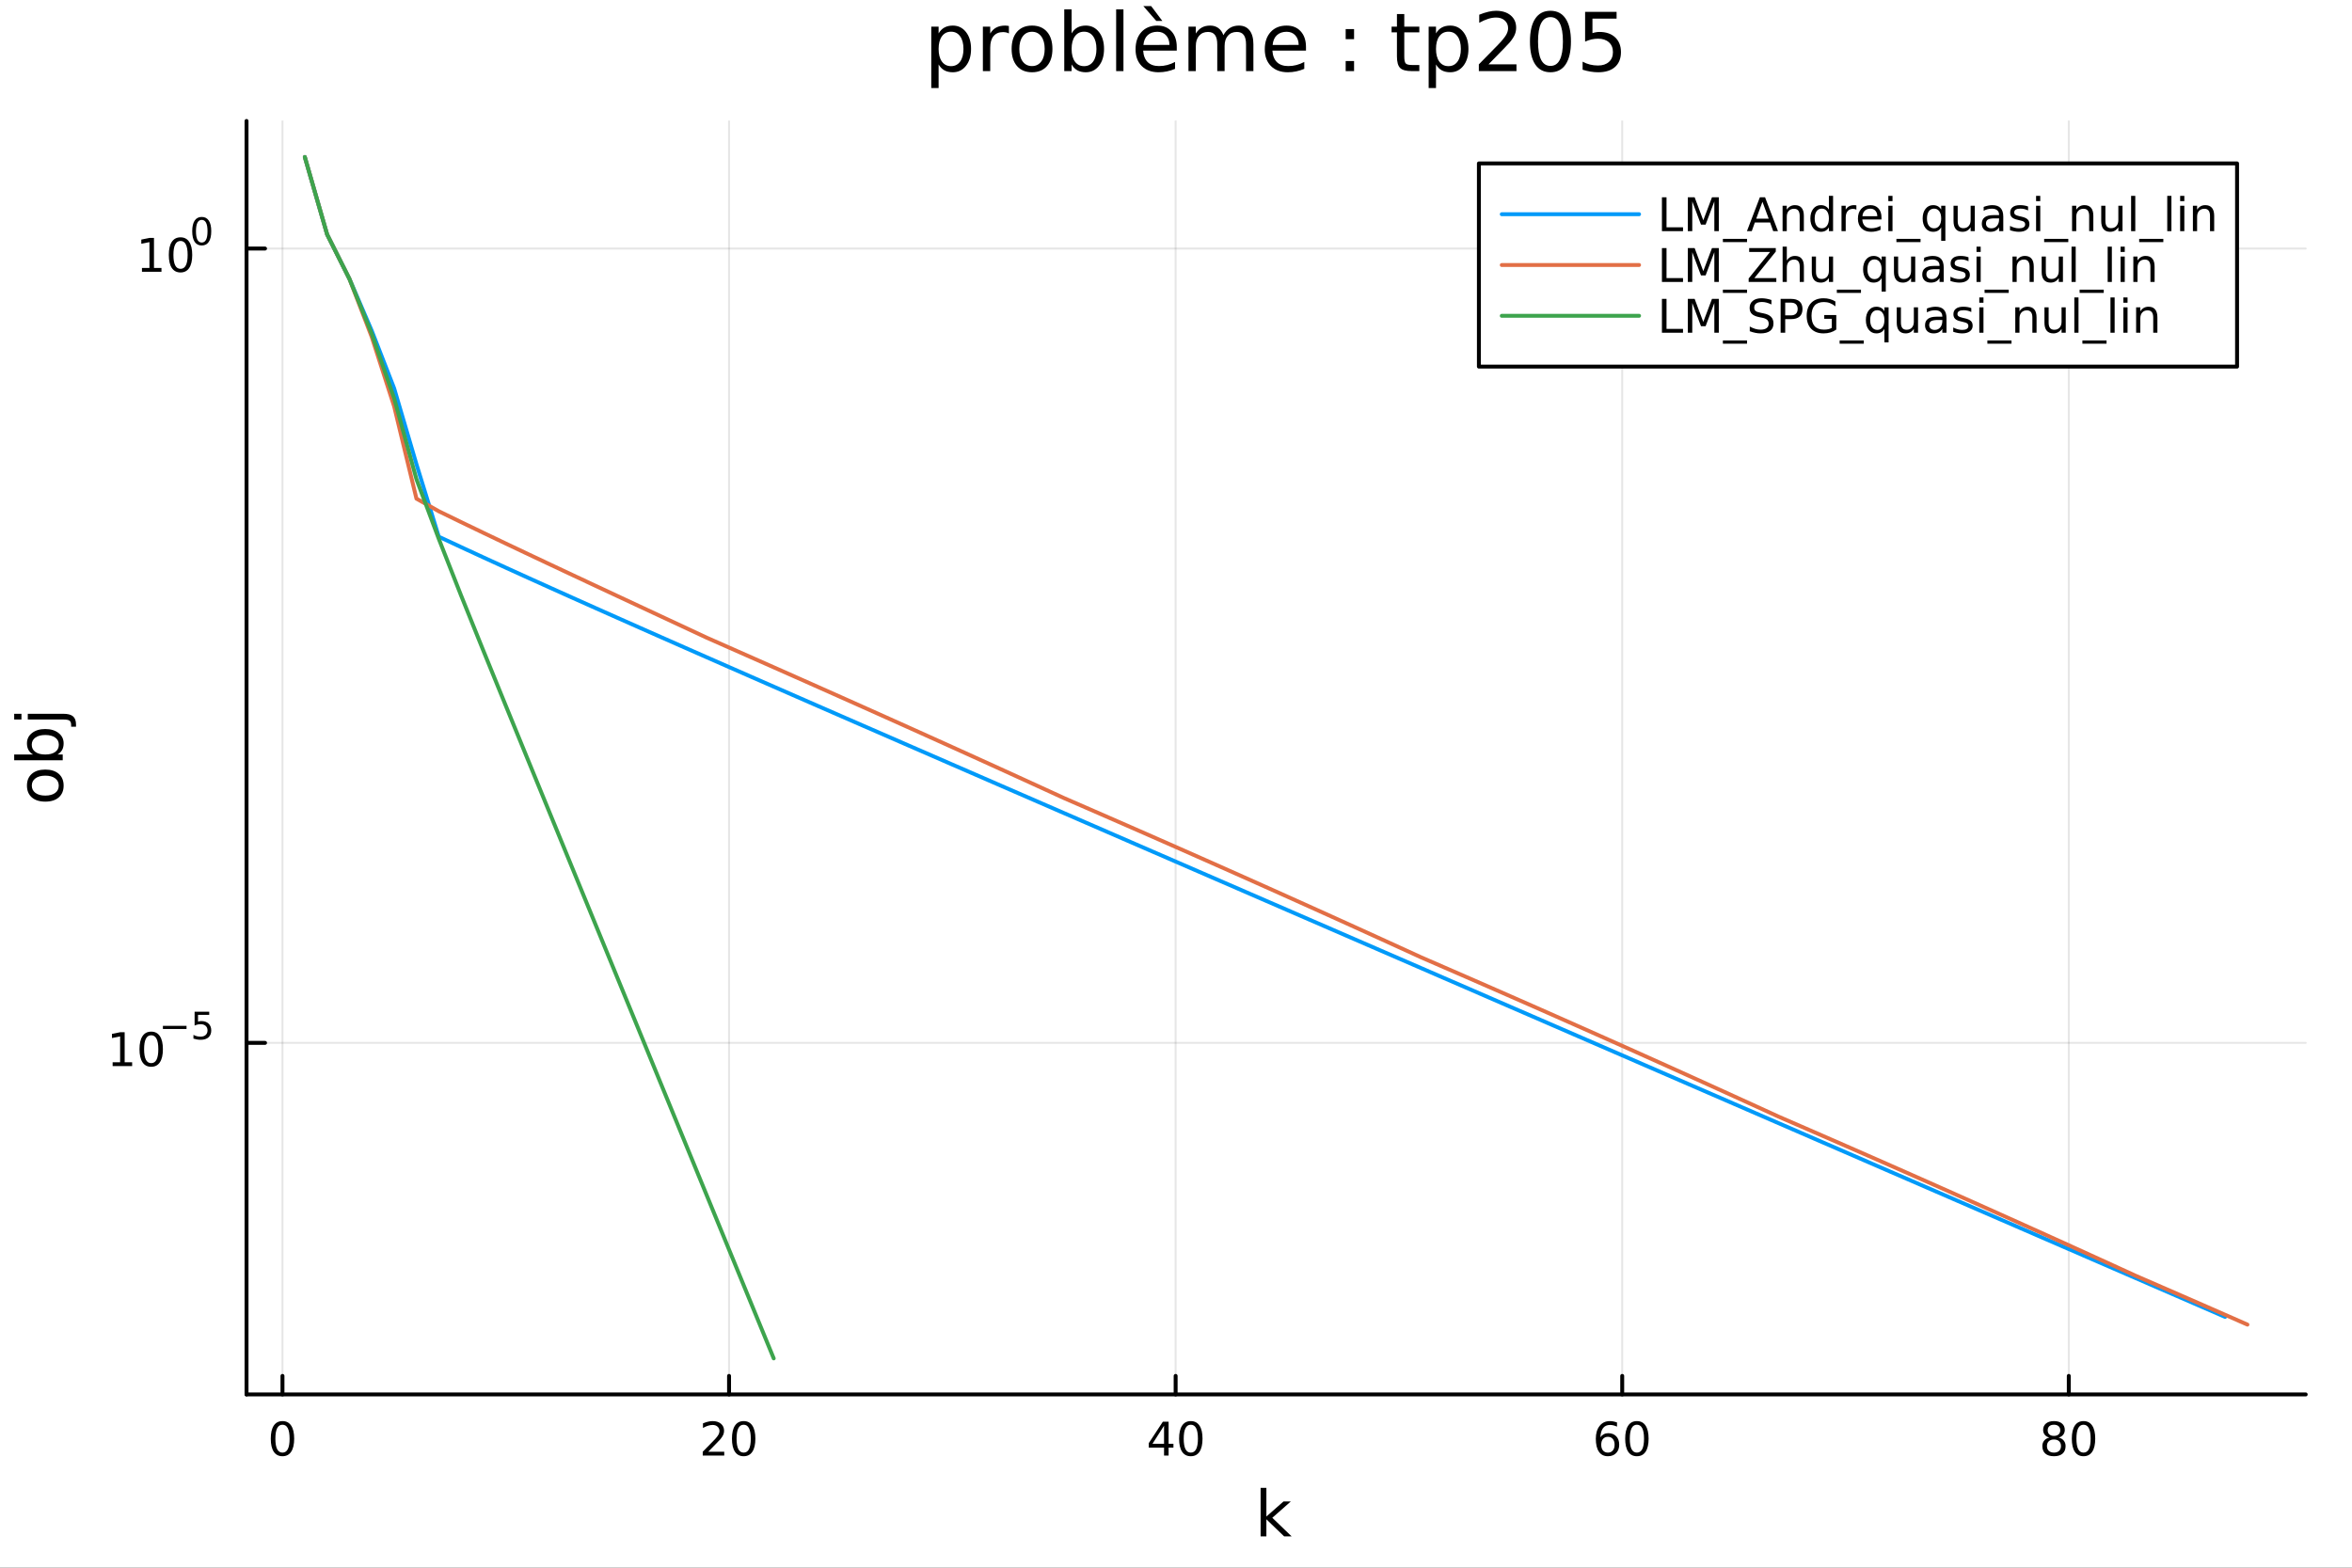 <?xml version="1.0" encoding="utf-8"?>
<svg xmlns="http://www.w3.org/2000/svg" xmlns:xlink="http://www.w3.org/1999/xlink" width="600" height="400" viewBox="0 0 2400 1600">
<rect x="0" y="0" width="2400" height="1600" fill="#333333" stroke="none"/>
<defs>
  <clipPath id="clip420">
    <rect x="0" y="0" width="2400" height="1600"/>
  </clipPath>
</defs>
<path clip-path="url(#clip420)" d="M0 1600 L2400 1600 L2400 0 L0 0  Z" fill="#ffffff" fill-rule="evenodd" fill-opacity="1"/>
<defs>
  <clipPath id="clip421">
    <rect x="480" y="0" width="1681" height="1600"/>
  </clipPath>
</defs>
<path clip-path="url(#clip420)" d="M251.56 1423.18 L2352.76 1423.18 L2352.76 123.472 L251.56 123.472  Z" fill="#ffffff" fill-rule="evenodd" fill-opacity="1"/>
<defs>
  <clipPath id="clip422">
    <rect x="251" y="123" width="2102" height="1301"/>
  </clipPath>
</defs>
<polyline clip-path="url(#clip422)" style="stroke:#000000; stroke-linecap:round; stroke-linejoin:round; stroke-width:2; stroke-opacity:0.1; fill:none" points="288.243,1423.18 288.243,123.472 "/>
<polyline clip-path="url(#clip422)" style="stroke:#000000; stroke-linecap:round; stroke-linejoin:round; stroke-width:2; stroke-opacity:0.1; fill:none" points="743.935,1423.18 743.935,123.472 "/>
<polyline clip-path="url(#clip422)" style="stroke:#000000; stroke-linecap:round; stroke-linejoin:round; stroke-width:2; stroke-opacity:0.1; fill:none" points="1199.63,1423.18 1199.63,123.472 "/>
<polyline clip-path="url(#clip422)" style="stroke:#000000; stroke-linecap:round; stroke-linejoin:round; stroke-width:2; stroke-opacity:0.1; fill:none" points="1655.32,1423.18 1655.32,123.472 "/>
<polyline clip-path="url(#clip422)" style="stroke:#000000; stroke-linecap:round; stroke-linejoin:round; stroke-width:2; stroke-opacity:0.1; fill:none" points="2111.01,1423.18 2111.01,123.472 "/>
<polyline clip-path="url(#clip420)" style="stroke:#000000; stroke-linecap:round; stroke-linejoin:round; stroke-width:4; stroke-opacity:1; fill:none" points="251.56,1423.18 2352.76,1423.18 "/>
<polyline clip-path="url(#clip420)" style="stroke:#000000; stroke-linecap:round; stroke-linejoin:round; stroke-width:4; stroke-opacity:1; fill:none" points="288.243,1423.18 288.243,1404.28 "/>
<polyline clip-path="url(#clip420)" style="stroke:#000000; stroke-linecap:round; stroke-linejoin:round; stroke-width:4; stroke-opacity:1; fill:none" points="743.935,1423.18 743.935,1404.28 "/>
<polyline clip-path="url(#clip420)" style="stroke:#000000; stroke-linecap:round; stroke-linejoin:round; stroke-width:4; stroke-opacity:1; fill:none" points="1199.63,1423.18 1199.63,1404.28 "/>
<polyline clip-path="url(#clip420)" style="stroke:#000000; stroke-linecap:round; stroke-linejoin:round; stroke-width:4; stroke-opacity:1; fill:none" points="1655.32,1423.18 1655.32,1404.28 "/>
<polyline clip-path="url(#clip420)" style="stroke:#000000; stroke-linecap:round; stroke-linejoin:round; stroke-width:4; stroke-opacity:1; fill:none" points="2111.01,1423.18 2111.01,1404.28 "/>
<path clip-path="url(#clip420)" d="M288.243 1454.1 Q284.632 1454.1 282.804 1457.66 Q280.998 1461.2 280.998 1468.33 Q280.998 1475.44 282.804 1479.01 Q284.632 1482.55 288.243 1482.55 Q291.878 1482.55 293.683 1479.01 Q295.512 1475.44 295.512 1468.33 Q295.512 1461.2 293.683 1457.66 Q291.878 1454.1 288.243 1454.1 M288.243 1450.39 Q294.054 1450.39 297.109 1455 Q300.188 1459.58 300.188 1468.33 Q300.188 1477.06 297.109 1481.67 Q294.054 1486.25 288.243 1486.25 Q282.433 1486.25 279.355 1481.67 Q276.299 1477.06 276.299 1468.33 Q276.299 1459.58 279.355 1455 Q282.433 1450.39 288.243 1450.39 Z" fill="#000000" fill-rule="nonzero" fill-opacity="1" /><path clip-path="url(#clip420)" d="M722.709 1481.64 L739.028 1481.64 L739.028 1485.58 L717.084 1485.58 L717.084 1481.64 Q719.746 1478.89 724.329 1474.26 Q728.936 1469.61 730.116 1468.27 Q732.361 1465.74 733.241 1464.01 Q734.144 1462.25 734.144 1460.56 Q734.144 1457.8 732.199 1456.07 Q730.278 1454.33 727.176 1454.33 Q724.977 1454.33 722.523 1455.09 Q720.093 1455.86 717.315 1457.41 L717.315 1452.69 Q720.139 1451.55 722.593 1450.97 Q725.047 1450.39 727.084 1450.39 Q732.454 1450.39 735.648 1453.08 Q738.843 1455.77 738.843 1460.26 Q738.843 1462.39 738.033 1464.31 Q737.246 1466.2 735.139 1468.8 Q734.56 1469.47 731.459 1472.69 Q728.357 1475.88 722.709 1481.64 Z" fill="#000000" fill-rule="nonzero" fill-opacity="1" /><path clip-path="url(#clip420)" d="M758.843 1454.1 Q755.232 1454.1 753.403 1457.66 Q751.597 1461.2 751.597 1468.33 Q751.597 1475.44 753.403 1479.01 Q755.232 1482.55 758.843 1482.55 Q762.477 1482.55 764.283 1479.01 Q766.111 1475.44 766.111 1468.33 Q766.111 1461.2 764.283 1457.66 Q762.477 1454.1 758.843 1454.1 M758.843 1450.39 Q764.653 1450.39 767.708 1455 Q770.787 1459.58 770.787 1468.33 Q770.787 1477.06 767.708 1481.67 Q764.653 1486.25 758.843 1486.25 Q753.033 1486.25 749.954 1481.67 Q746.898 1477.06 746.898 1468.33 Q746.898 1459.58 749.954 1455 Q753.033 1450.39 758.843 1450.39 Z" fill="#000000" fill-rule="nonzero" fill-opacity="1" /><path clip-path="url(#clip420)" d="M1187.8 1455.09 L1175.99 1473.54 L1187.8 1473.54 L1187.8 1455.09 M1186.57 1451.02 L1192.45 1451.02 L1192.45 1473.54 L1197.38 1473.54 L1197.38 1477.43 L1192.45 1477.43 L1192.45 1485.58 L1187.8 1485.58 L1187.8 1477.43 L1172.2 1477.43 L1172.2 1472.92 L1186.57 1451.02 Z" fill="#000000" fill-rule="nonzero" fill-opacity="1" /><path clip-path="url(#clip420)" d="M1215.11 1454.1 Q1211.5 1454.1 1209.67 1457.66 Q1207.87 1461.2 1207.87 1468.33 Q1207.87 1475.44 1209.67 1479.01 Q1211.5 1482.55 1215.11 1482.55 Q1218.75 1482.55 1220.55 1479.01 Q1222.38 1475.44 1222.38 1468.33 Q1222.38 1461.2 1220.55 1457.66 Q1218.75 1454.1 1215.11 1454.1 M1215.11 1450.39 Q1220.92 1450.39 1223.98 1455 Q1227.06 1459.58 1227.06 1468.33 Q1227.06 1477.06 1223.98 1481.67 Q1220.92 1486.25 1215.11 1486.25 Q1209.3 1486.25 1206.22 1481.67 Q1203.17 1477.06 1203.17 1468.33 Q1203.17 1459.58 1206.22 1455 Q1209.3 1450.39 1215.11 1450.39 Z" fill="#000000" fill-rule="nonzero" fill-opacity="1" /><path clip-path="url(#clip420)" d="M1640.72 1466.44 Q1637.58 1466.44 1635.72 1468.59 Q1633.9 1470.74 1633.9 1474.49 Q1633.9 1478.22 1635.72 1480.39 Q1637.58 1482.55 1640.72 1482.55 Q1643.87 1482.55 1645.7 1480.39 Q1647.55 1478.22 1647.55 1474.49 Q1647.55 1470.74 1645.7 1468.59 Q1643.87 1466.44 1640.72 1466.44 M1650.01 1451.78 L1650.01 1456.04 Q1648.25 1455.21 1646.44 1454.77 Q1644.66 1454.33 1642.9 1454.33 Q1638.27 1454.33 1635.82 1457.45 Q1633.39 1460.58 1633.04 1466.9 Q1634.41 1464.89 1636.47 1463.82 Q1638.53 1462.73 1641 1462.73 Q1646.21 1462.73 1649.22 1465.9 Q1652.25 1469.05 1652.25 1474.49 Q1652.25 1479.82 1649.1 1483.03 Q1645.96 1486.25 1640.72 1486.25 Q1634.73 1486.25 1631.56 1481.67 Q1628.39 1477.06 1628.39 1468.33 Q1628.39 1460.14 1632.28 1455.28 Q1636.16 1450.39 1642.72 1450.39 Q1644.47 1450.39 1646.26 1450.74 Q1648.06 1451.09 1650.01 1451.78 Z" fill="#000000" fill-rule="nonzero" fill-opacity="1" /><path clip-path="url(#clip420)" d="M1670.31 1454.1 Q1666.7 1454.1 1664.87 1457.66 Q1663.06 1461.2 1663.06 1468.33 Q1663.06 1475.44 1664.87 1479.01 Q1666.7 1482.55 1670.31 1482.55 Q1673.94 1482.55 1675.75 1479.01 Q1677.58 1475.44 1677.58 1468.33 Q1677.58 1461.2 1675.75 1457.66 Q1673.94 1454.1 1670.31 1454.1 M1670.31 1450.39 Q1676.12 1450.39 1679.17 1455 Q1682.25 1459.58 1682.25 1468.33 Q1682.25 1477.06 1679.17 1481.67 Q1676.12 1486.25 1670.31 1486.25 Q1664.5 1486.25 1661.42 1481.67 Q1658.36 1477.06 1658.36 1468.33 Q1658.36 1459.58 1661.42 1455 Q1664.5 1450.39 1670.31 1450.39 Z" fill="#000000" fill-rule="nonzero" fill-opacity="1" /><path clip-path="url(#clip420)" d="M2095.88 1469.17 Q2092.55 1469.17 2090.63 1470.95 Q2088.73 1472.73 2088.73 1475.86 Q2088.73 1478.98 2090.63 1480.77 Q2092.55 1482.55 2095.88 1482.55 Q2099.22 1482.55 2101.14 1480.77 Q2103.06 1478.96 2103.06 1475.86 Q2103.06 1472.73 2101.14 1470.95 Q2099.24 1469.17 2095.88 1469.17 M2091.21 1467.18 Q2088.2 1466.44 2086.51 1464.38 Q2084.84 1462.32 2084.84 1459.35 Q2084.84 1455.21 2087.78 1452.8 Q2090.75 1450.39 2095.88 1450.39 Q2101.05 1450.39 2103.99 1452.8 Q2106.93 1455.21 2106.93 1459.35 Q2106.93 1462.32 2105.24 1464.38 Q2103.57 1466.44 2100.58 1467.18 Q2103.96 1467.96 2105.84 1470.26 Q2107.74 1472.55 2107.74 1475.86 Q2107.74 1480.88 2104.66 1483.57 Q2101.6 1486.25 2095.88 1486.25 Q2090.17 1486.25 2087.09 1483.57 Q2084.03 1480.88 2084.03 1475.86 Q2084.03 1472.55 2085.93 1470.26 Q2087.83 1467.96 2091.21 1467.18 M2089.5 1459.79 Q2089.5 1462.48 2091.16 1463.98 Q2092.85 1465.49 2095.88 1465.49 Q2098.89 1465.49 2100.58 1463.98 Q2102.3 1462.48 2102.3 1459.79 Q2102.3 1457.11 2100.58 1455.6 Q2098.89 1454.1 2095.88 1454.1 Q2092.85 1454.1 2091.16 1455.6 Q2089.5 1457.11 2089.5 1459.79 Z" fill="#000000" fill-rule="nonzero" fill-opacity="1" /><path clip-path="url(#clip420)" d="M2126.05 1454.1 Q2122.43 1454.1 2120.61 1457.66 Q2118.8 1461.2 2118.8 1468.33 Q2118.8 1475.44 2120.61 1479.01 Q2122.43 1482.55 2126.05 1482.55 Q2129.68 1482.55 2131.49 1479.01 Q2133.31 1475.44 2133.31 1468.33 Q2133.31 1461.2 2131.49 1457.66 Q2129.68 1454.1 2126.05 1454.1 M2126.05 1450.39 Q2131.86 1450.39 2134.91 1455 Q2137.99 1459.58 2137.99 1468.33 Q2137.99 1477.06 2134.91 1481.67 Q2131.86 1486.25 2126.05 1486.25 Q2120.24 1486.25 2117.16 1481.67 Q2114.1 1477.06 2114.1 1468.33 Q2114.1 1459.58 2117.16 1455 Q2120.24 1450.39 2126.05 1450.39 Z" fill="#000000" fill-rule="nonzero" fill-opacity="1" /><path clip-path="url(#clip420)" d="M1286.34 1518.52 L1292.23 1518.52 L1292.23 1547.77 L1309.7 1532.4 L1317.18 1532.4 L1298.27 1549.07 L1317.98 1568.04 L1310.34 1568.04 L1292.23 1550.63 L1292.23 1568.04 L1286.34 1568.04 L1286.34 1518.52 Z" fill="#000000" fill-rule="nonzero" fill-opacity="1" /><polyline clip-path="url(#clip422)" style="stroke:#000000; stroke-linecap:round; stroke-linejoin:round; stroke-width:2; stroke-opacity:0.1; fill:none" points="251.56,1064.36 2352.76,1064.36 "/>
<polyline clip-path="url(#clip422)" style="stroke:#000000; stroke-linecap:round; stroke-linejoin:round; stroke-width:2; stroke-opacity:0.1; fill:none" points="251.56,253.678 2352.76,253.678 "/>
<polyline clip-path="url(#clip420)" style="stroke:#000000; stroke-linecap:round; stroke-linejoin:round; stroke-width:4; stroke-opacity:1; fill:none" points="251.56,1423.18 251.56,123.472 "/>
<polyline clip-path="url(#clip420)" style="stroke:#000000; stroke-linecap:round; stroke-linejoin:round; stroke-width:4; stroke-opacity:1; fill:none" points="251.56,1064.36 270.458,1064.36 "/>
<polyline clip-path="url(#clip420)" style="stroke:#000000; stroke-linecap:round; stroke-linejoin:round; stroke-width:4; stroke-opacity:1; fill:none" points="251.56,253.678 270.458,253.678 "/>
<path clip-path="url(#clip420)" d="M114.931 1084.15 L122.57 1084.15 L122.57 1057.79 L114.26 1059.45 L114.26 1055.19 L122.524 1053.53 L127.2 1053.53 L127.2 1084.15 L134.839 1084.15 L134.839 1088.09 L114.931 1088.09 L114.931 1084.15 Z" fill="#000000" fill-rule="nonzero" fill-opacity="1" /><path clip-path="url(#clip420)" d="M154.283 1056.6 Q150.672 1056.6 148.843 1060.17 Q147.038 1063.71 147.038 1070.84 Q147.038 1077.95 148.843 1081.51 Q150.672 1085.05 154.283 1085.05 Q157.917 1085.05 159.723 1081.51 Q161.552 1077.95 161.552 1070.84 Q161.552 1063.71 159.723 1060.17 Q157.917 1056.6 154.283 1056.6 M154.283 1052.9 Q160.093 1052.9 163.149 1057.51 Q166.227 1062.09 166.227 1070.84 Q166.227 1079.57 163.149 1084.17 Q160.093 1088.76 154.283 1088.76 Q148.473 1088.76 145.394 1084.17 Q142.339 1079.57 142.339 1070.84 Q142.339 1062.09 145.394 1057.51 Q148.473 1052.9 154.283 1052.9 Z" fill="#000000" fill-rule="nonzero" fill-opacity="1" /><path clip-path="url(#clip420)" d="M166.227 1047 L190.339 1047 L190.339 1050.2 L166.227 1050.2 L166.227 1047 Z" fill="#000000" fill-rule="nonzero" fill-opacity="1" /><path clip-path="url(#clip420)" d="M198.577 1032.6 L213.491 1032.6 L213.491 1035.79 L202.056 1035.79 L202.056 1042.68 Q202.884 1042.39 203.711 1042.26 Q204.539 1042.11 205.366 1042.11 Q210.068 1042.11 212.814 1044.69 Q215.56 1047.27 215.56 1051.67 Q215.56 1056.2 212.739 1058.72 Q209.918 1061.22 204.783 1061.22 Q203.015 1061.22 201.172 1060.92 Q199.348 1060.62 197.392 1060.02 L197.392 1056.2 Q199.085 1057.12 200.89 1057.57 Q202.696 1058.02 204.708 1058.02 Q207.962 1058.02 209.861 1056.31 Q211.761 1054.6 211.761 1051.67 Q211.761 1048.73 209.861 1047.02 Q207.962 1045.31 204.708 1045.31 Q203.185 1045.31 201.661 1045.65 Q200.157 1045.99 198.577 1046.7 L198.577 1032.6 Z" fill="#000000" fill-rule="nonzero" fill-opacity="1" /><path clip-path="url(#clip420)" d="M144.855 273.47 L152.493 273.47 L152.493 247.105 L144.183 248.771 L144.183 244.512 L152.447 242.845 L157.123 242.845 L157.123 273.47 L164.762 273.47 L164.762 277.405 L144.855 277.405 L144.855 273.47 Z" fill="#000000" fill-rule="nonzero" fill-opacity="1" /><path clip-path="url(#clip420)" d="M184.206 245.924 Q180.595 245.924 178.766 249.489 Q176.961 253.031 176.961 260.16 Q176.961 267.267 178.766 270.831 Q180.595 274.373 184.206 274.373 Q187.84 274.373 189.646 270.831 Q191.475 267.267 191.475 260.16 Q191.475 253.031 189.646 249.489 Q187.84 245.924 184.206 245.924 M184.206 242.22 Q190.016 242.22 193.072 246.827 Q196.151 251.41 196.151 260.16 Q196.151 268.887 193.072 273.493 Q190.016 278.077 184.206 278.077 Q178.396 278.077 175.317 273.493 Q172.262 268.887 172.262 260.16 Q172.262 251.41 175.317 246.827 Q178.396 242.22 184.206 242.22 Z" fill="#000000" fill-rule="nonzero" fill-opacity="1" /><path clip-path="url(#clip420)" d="M205.855 224.416 Q202.921 224.416 201.436 227.313 Q199.969 230.19 199.969 235.983 Q199.969 241.757 201.436 244.654 Q202.921 247.531 205.855 247.531 Q208.808 247.531 210.275 244.654 Q211.761 241.757 211.761 235.983 Q211.761 230.19 210.275 227.313 Q208.808 224.416 205.855 224.416 M205.855 221.407 Q210.576 221.407 213.059 225.15 Q215.56 228.874 215.56 235.983 Q215.56 243.074 213.059 246.817 Q210.576 250.54 205.855 250.54 Q201.135 250.54 198.633 246.817 Q196.151 243.074 196.151 235.983 Q196.151 228.874 198.633 225.15 Q201.135 221.407 205.855 221.407 Z" fill="#000000" fill-rule="nonzero" fill-opacity="1" /><path clip-path="url(#clip420)" d="M32.462 801.797 Q32.462 806.507 36.154 809.244 Q39.815 811.982 46.212 811.982 Q52.609 811.982 56.302 809.276 Q59.962 806.539 59.962 801.797 Q59.962 797.118 56.27 794.381 Q52.578 791.643 46.212 791.643 Q39.878 791.643 36.186 794.381 Q32.462 797.118 32.462 801.797 M27.497 801.797 Q27.497 794.158 32.462 789.797 Q37.427 785.437 46.212 785.437 Q54.965 785.437 59.962 789.797 Q64.927 794.158 64.927 801.797 Q64.927 809.467 59.962 813.828 Q54.965 818.156 46.212 818.156 Q37.427 818.156 32.462 813.828 Q27.497 809.467 27.497 801.797 Z" fill="#000000" fill-rule="nonzero" fill-opacity="1" /><path clip-path="url(#clip420)" d="M46.212 750.139 Q39.751 750.139 36.09 752.812 Q32.398 755.454 32.398 760.101 Q32.398 764.748 36.09 767.422 Q39.751 770.064 46.212 770.064 Q52.673 770.064 56.365 767.422 Q60.026 764.748 60.026 760.101 Q60.026 755.454 56.365 752.812 Q52.673 750.139 46.212 750.139 M33.767 770.064 Q30.584 768.218 29.056 765.417 Q27.497 762.584 27.497 758.669 Q27.497 752.176 32.653 748.134 Q37.809 744.06 46.212 744.06 Q54.615 744.06 59.771 748.134 Q64.927 752.176 64.927 758.669 Q64.927 762.584 63.399 765.417 Q61.84 768.218 58.657 770.064 L64.004 770.064 L64.004 775.952 L14.479 775.952 L14.479 770.064 L33.767 770.064 Z" fill="#000000" fill-rule="nonzero" fill-opacity="1" /><path clip-path="url(#clip420)" d="M28.356 734.352 L28.356 728.495 L64.641 728.495 Q71.452 728.495 74.508 731.105 Q77.563 733.684 77.563 739.445 L77.563 741.673 L72.598 741.673 L72.598 740.113 Q72.598 736.771 71.038 735.561 Q69.51 734.352 64.641 734.352 L28.356 734.352 M14.479 734.352 L14.479 728.495 L21.895 728.495 L21.895 734.352 L14.479 734.352 Z" fill="#000000" fill-rule="nonzero" fill-opacity="1" /><path clip-path="url(#clip420)" d="M957.77 65.77 L957.77 89.833 L950.276 89.833 L950.276 27.206 L957.77 27.206 L957.77 34.092 Q960.12 30.041 963.685 28.097 Q967.29 26.112 972.273 26.112 Q980.537 26.112 985.681 32.675 Q990.866 39.237 990.866 49.931 Q990.866 60.626 985.681 67.188 Q980.537 73.751 972.273 73.751 Q967.29 73.751 963.685 71.806 Q960.12 69.821 957.77 65.77 M983.129 49.931 Q983.129 41.708 979.726 37.05 Q976.364 32.35 970.45 32.35 Q964.535 32.35 961.133 37.05 Q957.77 41.708 957.77 49.931 Q957.77 58.155 961.133 62.854 Q964.535 67.512 970.45 67.512 Q976.364 67.512 979.726 62.854 Q983.129 58.155 983.129 49.931 Z" fill="#000000" fill-rule="nonzero" fill-opacity="1" /><path clip-path="url(#clip420)" d="M1029.51 34.173 Q1028.26 33.444 1026.76 33.12 Q1025.3 32.756 1023.52 32.756 Q1017.2 32.756 1013.79 36.888 Q1010.43 40.979 1010.43 48.676 L1010.43 72.576 L1002.94 72.576 L1002.94 27.206 L1010.43 27.206 L1010.43 34.254 Q1012.78 30.122 1016.55 28.138 Q1020.32 26.112 1025.7 26.112 Q1026.47 26.112 1027.41 26.234 Q1028.34 26.315 1029.47 26.517 L1029.51 34.173 Z" fill="#000000" fill-rule="nonzero" fill-opacity="1" /><path clip-path="url(#clip420)" d="M1053.09 32.431 Q1047.09 32.431 1043.61 37.131 Q1040.13 41.789 1040.13 49.931 Q1040.13 58.074 1043.57 62.773 Q1047.05 67.431 1053.09 67.431 Q1059.04 67.431 1062.53 62.732 Q1066.01 58.033 1066.01 49.931 Q1066.01 41.87 1062.53 37.171 Q1059.04 32.431 1053.09 32.431 M1053.09 26.112 Q1062.81 26.112 1068.36 32.431 Q1073.91 38.751 1073.91 49.931 Q1073.91 61.071 1068.36 67.431 Q1062.81 73.751 1053.09 73.751 Q1043.33 73.751 1037.78 67.431 Q1032.27 61.071 1032.27 49.931 Q1032.27 38.751 1037.78 32.431 Q1043.33 26.112 1053.09 26.112 Z" fill="#000000" fill-rule="nonzero" fill-opacity="1" /><path clip-path="url(#clip420)" d="M1118.83 49.931 Q1118.83 41.708 1115.43 37.05 Q1112.07 32.35 1106.16 32.35 Q1100.24 32.35 1096.84 37.05 Q1093.48 41.708 1093.48 49.931 Q1093.48 58.155 1096.84 62.854 Q1100.24 67.512 1106.16 67.512 Q1112.07 67.512 1115.43 62.854 Q1118.83 58.155 1118.83 49.931 M1093.48 34.092 Q1095.83 30.041 1099.39 28.097 Q1103 26.112 1107.98 26.112 Q1116.24 26.112 1121.39 32.675 Q1126.57 39.237 1126.57 49.931 Q1126.57 60.626 1121.39 67.188 Q1116.24 73.751 1107.98 73.751 Q1103 73.751 1099.39 71.806 Q1095.83 69.821 1093.48 65.77 L1093.48 72.576 L1085.98 72.576 L1085.98 9.544 L1093.48 9.544 L1093.48 34.092 Z" fill="#000000" fill-rule="nonzero" fill-opacity="1" /><path clip-path="url(#clip420)" d="M1138.93 9.544 L1146.38 9.544 L1146.38 72.576 L1138.93 72.576 L1138.93 9.544 Z" fill="#000000" fill-rule="nonzero" fill-opacity="1" /><path clip-path="url(#clip420)" d="M1200.78 48.028 L1200.78 51.673 L1166.51 51.673 Q1167 59.37 1171.13 63.421 Q1175.3 67.431 1182.72 67.431 Q1187.01 67.431 1191.02 66.378 Q1195.07 65.325 1199.04 63.218 L1199.04 70.267 Q1195.03 71.968 1190.82 72.86 Q1186.61 73.751 1182.27 73.751 Q1171.42 73.751 1165.06 67.431 Q1158.74 61.112 1158.74 50.337 Q1158.74 39.197 1164.73 32.675 Q1170.77 26.112 1180.98 26.112 Q1190.13 26.112 1195.44 32.026 Q1200.78 37.9 1200.78 48.028 M1193.33 45.84 Q1193.25 39.723 1189.89 36.077 Q1186.57 32.431 1181.06 32.431 Q1174.82 32.431 1171.05 35.956 Q1167.32 39.48 1166.76 45.88 L1193.33 45.84 M1174.66 6.222 L1186.08 21.373 L1179.88 21.373 L1166.68 6.222 L1174.66 6.222 Z" fill="#000000" fill-rule="nonzero" fill-opacity="1" /><path clip-path="url(#clip420)" d="M1248.34 35.915 Q1251.14 30.892 1255.03 28.502 Q1258.91 26.112 1264.18 26.112 Q1271.27 26.112 1275.12 31.095 Q1278.97 36.037 1278.97 45.192 L1278.97 72.576 L1271.47 72.576 L1271.47 45.435 Q1271.47 38.913 1269.16 35.753 Q1266.85 32.594 1262.11 32.594 Q1256.32 32.594 1252.96 36.442 Q1249.6 40.29 1249.6 46.934 L1249.6 72.576 L1242.1 72.576 L1242.1 45.435 Q1242.1 38.873 1239.79 35.753 Q1237.49 32.594 1232.66 32.594 Q1226.95 32.594 1223.59 36.482 Q1220.23 40.331 1220.23 46.934 L1220.23 72.576 L1212.73 72.576 L1212.73 27.206 L1220.23 27.206 L1220.23 34.254 Q1222.78 30.082 1226.35 28.097 Q1229.91 26.112 1234.81 26.112 Q1239.75 26.112 1243.2 28.624 Q1246.68 31.135 1248.34 35.915 Z" fill="#000000" fill-rule="nonzero" fill-opacity="1" /><path clip-path="url(#clip420)" d="M1332.64 48.028 L1332.64 51.673 L1298.37 51.673 Q1298.86 59.37 1302.99 63.421 Q1307.16 67.431 1314.57 67.431 Q1318.87 67.431 1322.88 66.378 Q1326.93 65.325 1330.9 63.218 L1330.9 70.267 Q1326.89 71.968 1322.68 72.86 Q1318.46 73.751 1314.13 73.751 Q1303.27 73.751 1296.91 67.431 Q1290.59 61.112 1290.59 50.337 Q1290.59 39.197 1296.59 32.675 Q1302.62 26.112 1312.83 26.112 Q1321.99 26.112 1327.29 32.026 Q1332.64 37.9 1332.64 48.028 M1325.19 45.84 Q1325.11 39.723 1321.74 36.077 Q1318.42 32.431 1312.91 32.431 Q1306.67 32.431 1302.91 35.956 Q1299.18 39.48 1298.61 45.88 L1325.19 45.84 Z" fill="#000000" fill-rule="nonzero" fill-opacity="1" /><path clip-path="url(#clip420)" d="M1373.15 62.287 L1381.7 62.287 L1381.7 72.576 L1373.15 72.576 L1373.15 62.287 M1373.15 29.677 L1381.7 29.677 L1381.7 39.966 L1373.15 39.966 L1373.15 29.677 Z" fill="#000000" fill-rule="nonzero" fill-opacity="1" /><path clip-path="url(#clip420)" d="M1432.94 14.324 L1432.94 27.206 L1448.29 27.206 L1448.29 32.999 L1432.94 32.999 L1432.94 57.628 Q1432.94 63.178 1434.44 64.758 Q1435.98 66.338 1440.64 66.338 L1448.29 66.338 L1448.29 72.576 L1440.64 72.576 Q1432.01 72.576 1428.73 69.376 Q1425.45 66.135 1425.45 57.628 L1425.45 32.999 L1419.98 32.999 L1419.98 27.206 L1425.45 27.206 L1425.45 14.324 L1432.94 14.324 Z" fill="#000000" fill-rule="nonzero" fill-opacity="1" /><path clip-path="url(#clip420)" d="M1465.31 65.77 L1465.31 89.833 L1457.81 89.833 L1457.81 27.206 L1465.31 27.206 L1465.31 34.092 Q1467.66 30.041 1471.22 28.097 Q1474.83 26.112 1479.81 26.112 Q1488.07 26.112 1493.22 32.675 Q1498.4 39.237 1498.4 49.931 Q1498.4 60.626 1493.22 67.188 Q1488.07 73.751 1479.81 73.751 Q1474.83 73.751 1471.22 71.806 Q1467.66 69.821 1465.31 65.77 M1490.67 49.931 Q1490.67 41.708 1487.26 37.05 Q1483.9 32.35 1477.99 32.35 Q1472.07 32.35 1468.67 37.05 Q1465.31 41.708 1465.31 49.931 Q1465.31 58.155 1468.67 62.854 Q1472.07 67.512 1477.99 67.512 Q1483.9 67.512 1487.26 62.854 Q1490.67 58.155 1490.67 49.931 Z" fill="#000000" fill-rule="nonzero" fill-opacity="1" /><path clip-path="url(#clip420)" d="M1518.86 65.689 L1547.42 65.689 L1547.42 72.576 L1509.02 72.576 L1509.02 65.689 Q1513.68 60.869 1521.7 52.767 Q1529.76 44.625 1531.82 42.275 Q1535.75 37.86 1537.29 34.822 Q1538.87 31.743 1538.87 28.786 Q1538.87 23.965 1535.47 20.927 Q1532.11 17.889 1526.68 17.889 Q1522.83 17.889 1518.54 19.226 Q1514.28 20.562 1509.42 23.276 L1509.42 15.013 Q1514.36 13.028 1518.66 12.015 Q1522.95 11.002 1526.52 11.002 Q1535.92 11.002 1541.51 15.701 Q1547.1 20.4 1547.1 28.259 Q1547.1 31.986 1545.68 35.348 Q1544.3 38.67 1540.61 43.207 Q1539.6 44.382 1534.17 50.013 Q1528.75 55.603 1518.86 65.689 Z" fill="#000000" fill-rule="nonzero" fill-opacity="1" /><path clip-path="url(#clip420)" d="M1582.1 17.484 Q1575.78 17.484 1572.58 23.722 Q1569.42 29.92 1569.42 42.397 Q1569.42 54.833 1572.58 61.071 Q1575.78 67.269 1582.1 67.269 Q1588.46 67.269 1591.62 61.071 Q1594.82 54.833 1594.82 42.397 Q1594.82 29.92 1591.62 23.722 Q1588.46 17.484 1582.1 17.484 M1582.1 11.002 Q1592.26 11.002 1597.61 19.064 Q1603 27.084 1603 42.397 Q1603 57.669 1597.61 65.73 Q1592.26 73.751 1582.1 73.751 Q1571.93 73.751 1566.54 65.73 Q1561.19 57.669 1561.19 42.397 Q1561.19 27.084 1566.54 19.064 Q1571.93 11.002 1582.1 11.002 Z" fill="#000000" fill-rule="nonzero" fill-opacity="1" /><path clip-path="url(#clip420)" d="M1617.46 12.096 L1649.58 12.096 L1649.58 18.983 L1624.95 18.983 L1624.95 33.809 Q1626.74 33.201 1628.52 32.918 Q1630.3 32.594 1632.08 32.594 Q1642.21 32.594 1648.13 38.143 Q1654.04 43.693 1654.04 53.172 Q1654.04 62.935 1647.96 68.363 Q1641.89 73.751 1630.83 73.751 Q1627.02 73.751 1623.05 73.103 Q1619.12 72.454 1614.91 71.158 L1614.91 62.935 Q1618.55 64.92 1622.44 65.892 Q1626.33 66.864 1630.67 66.864 Q1637.67 66.864 1641.77 63.178 Q1645.86 59.492 1645.86 53.172 Q1645.86 46.853 1641.77 43.166 Q1637.67 39.48 1630.67 39.48 Q1627.38 39.48 1624.1 40.209 Q1620.86 40.938 1617.46 42.478 L1617.46 12.096 Z" fill="#000000" fill-rule="nonzero" fill-opacity="1" /><polyline clip-path="url(#clip422)" style="stroke:#009af9; stroke-linecap:round; stroke-linejoin:round; stroke-width:4; stroke-opacity:1; fill:none" points="311.028,160.256 333.813,239.334 356.597,284.72 379.382,337.675 402.166,396.29 424.951,473.81 447.736,547.774 470.52,558.397 493.305,568.912 516.089,579.338 538.874,589.69 561.659,599.978 584.443,610.211 607.228,620.396 630.012,630.541 652.797,640.651 675.582,650.731 698.366,660.785 721.151,670.817 743.935,680.829 766.72,690.825 789.505,700.806 812.289,710.775 835.074,720.732 857.858,730.68 880.643,740.62 903.428,750.553 926.212,760.48 948.997,770.401 971.781,780.318 994.566,790.231 1017.35,800.14 1040.14,810.046 1062.92,819.95 1085.7,829.851 1108.49,839.75 1131.27,849.648 1154.06,859.544 1176.84,869.438 1199.63,879.332 1222.41,889.225 1245.2,899.116 1267.98,909.007 1290.77,918.898 1313.55,928.788 1336.33,938.677 1359.12,948.566 1381.9,958.454 1404.69,968.343 1427.47,978.231 1450.26,988.118 1473.04,998.006 1495.83,1007.89 1518.61,1017.78 1541.4,1027.67 1564.18,1037.55 1586.97,1047.44 1609.75,1057.33 1632.53,1067.21 1655.32,1077.1 1678.1,1086.99 1700.89,1096.87 1723.67,1106.76 1746.46,1116.65 1769.24,1126.53 1792.03,1136.42 1814.81,1146.31 1837.6,1156.19 1860.38,1166.08 1883.17,1175.96 1905.95,1185.85 1928.73,1195.74 1951.52,1205.62 1974.3,1215.51 1997.09,1225.4 2019.87,1235.28 2042.66,1245.17 2065.44,1255.05 2088.23,1264.94 2111.01,1274.83 2133.8,1284.71 2156.58,1294.6 2179.37,1304.48 2202.15,1314.37 2224.93,1324.26 2247.72,1334.14 2270.5,1344.03 "/>
<polyline clip-path="url(#clip422)" style="stroke:#e26f46; stroke-linecap:round; stroke-linejoin:round; stroke-width:4; stroke-opacity:1; fill:none" points="311.028,160.256 333.813,239.334 356.597,284.72 379.382,344.043 402.166,414.655 424.951,508.929 447.736,521.782 470.52,532.873 493.305,543.845 516.089,554.724 538.874,565.531 561.659,576.28 584.443,586.986 607.228,597.66 630.012,608.311 652.797,618.948 675.582,629.578 698.366,640.207 721.151,650.839 743.935,660.906 766.72,670.971 789.505,681.054 812.289,691.157 835.074,701.282 857.858,711.432 880.643,721.607 903.428,731.809 926.212,742.039 948.997,752.299 971.781,762.589 994.566,772.91 1017.35,783.264 1040.14,793.65 1062.92,804.069 1085.7,814.522 1108.49,824.437 1131.27,834.37 1154.06,844.337 1176.84,854.338 1199.63,864.375 1222.41,874.446 1245.2,884.553 1267.98,894.695 1290.77,904.873 1313.55,915.087 1336.33,925.336 1359.12,935.622 1381.9,945.944 1404.69,956.302 1427.47,966.697 1450.26,977.128 1473.04,987.028 1495.83,996.948 1518.61,1006.9 1541.4,1016.9 1564.18,1026.92 1586.97,1036.99 1609.75,1047.09 1632.53,1057.22 1655.32,1067.4 1678.1,1077.61 1700.89,1087.85 1723.67,1098.13 1746.46,1108.45 1769.24,1118.81 1792.03,1129.2 1814.81,1139.63 1837.6,1149.53 1860.38,1159.45 1883.17,1169.4 1905.95,1179.39 1928.73,1189.42 1951.52,1199.48 1974.3,1209.58 1997.09,1219.72 2019.87,1229.89 2042.66,1240.1 2065.44,1250.34 2088.23,1260.62 2111.01,1270.94 2133.8,1281.3 2156.58,1291.69 2179.37,1302.12 2202.15,1312.02 2224.93,1321.94 2247.72,1331.89 2270.5,1341.88 2293.29,1351.91 "/>
<polyline clip-path="url(#clip422)" style="stroke:#3da44d; stroke-linecap:round; stroke-linejoin:round; stroke-width:4; stroke-opacity:1; fill:none" points="311.028,160.256 333.813,239.334 356.597,284.72 379.382,340.832 402.166,406.493 424.951,489.099 447.736,549.954 470.52,607.827 493.305,664.294 516.089,720.209 538.874,775.886 561.659,831.459 584.443,886.985 607.228,942.489 630.012,997.983 652.797,1053.47 675.582,1108.96 698.366,1164.45 721.151,1219.94 743.935,1275.42 766.72,1330.91 789.505,1386.4 "/>
<path clip-path="url(#clip420)" d="M1509.08 374.156 L2282.72 374.156 L2282.72 166.796 L1509.08 166.796  Z" fill="#ffffff" fill-rule="evenodd" fill-opacity="1"/>
<polyline clip-path="url(#clip420)" style="stroke:#000000; stroke-linecap:round; stroke-linejoin:round; stroke-width:4; stroke-opacity:1; fill:none" points="1509.08,374.156 2282.72,374.156 2282.72,166.796 1509.08,166.796 1509.08,374.156 "/>
<polyline clip-path="url(#clip420)" style="stroke:#009af9; stroke-linecap:round; stroke-linejoin:round; stroke-width:4; stroke-opacity:1; fill:none" points="1532.43,218.636 1672.51,218.636 "/>
<path clip-path="url(#clip420)" d="M1695.85 201.356 L1700.53 201.356 L1700.53 231.981 L1717.36 231.981 L1717.36 235.916 L1695.85 235.916 L1695.85 201.356 Z" fill="#000000" fill-rule="nonzero" fill-opacity="1" /><path clip-path="url(#clip420)" d="M1722.27 201.356 L1729.23 201.356 L1738.05 224.874 L1746.92 201.356 L1753.89 201.356 L1753.89 235.916 L1749.33 235.916 L1749.33 205.569 L1740.41 229.272 L1735.71 229.272 L1726.8 205.569 L1726.8 235.916 L1722.27 235.916 L1722.27 201.356 Z" fill="#000000" fill-rule="nonzero" fill-opacity="1" /><path clip-path="url(#clip420)" d="M1782.68 243.786 L1782.68 247.096 L1758.05 247.096 L1758.05 243.786 L1782.68 243.786 Z" fill="#000000" fill-rule="nonzero" fill-opacity="1" /><path clip-path="url(#clip420)" d="M1798.42 205.962 L1792.08 223.161 L1804.79 223.161 L1798.42 205.962 M1795.78 201.356 L1801.08 201.356 L1814.26 235.916 L1809.39 235.916 L1806.25 227.05 L1790.67 227.05 L1787.52 235.916 L1782.59 235.916 L1795.78 201.356 Z" fill="#000000" fill-rule="nonzero" fill-opacity="1" /><path clip-path="url(#clip420)" d="M1840.67 220.268 L1840.67 235.916 L1836.41 235.916 L1836.41 220.407 Q1836.41 216.726 1834.97 214.897 Q1833.54 213.069 1830.67 213.069 Q1827.22 213.069 1825.23 215.268 Q1823.24 217.467 1823.24 221.263 L1823.24 235.916 L1818.96 235.916 L1818.96 209.99 L1823.24 209.99 L1823.24 214.018 Q1824.77 211.68 1826.83 210.522 Q1828.91 209.365 1831.62 209.365 Q1836.08 209.365 1838.38 212.143 Q1840.67 214.897 1840.67 220.268 Z" fill="#000000" fill-rule="nonzero" fill-opacity="1" /><path clip-path="url(#clip420)" d="M1866.22 213.925 L1866.22 199.897 L1870.48 199.897 L1870.48 235.916 L1866.22 235.916 L1866.22 232.027 Q1864.88 234.342 1862.82 235.476 Q1860.78 236.587 1857.91 236.587 Q1853.21 236.587 1850.25 232.837 Q1847.31 229.087 1847.31 222.976 Q1847.31 216.865 1850.25 213.115 Q1853.21 209.365 1857.91 209.365 Q1860.78 209.365 1862.82 210.499 Q1864.88 211.61 1866.22 213.925 M1851.71 222.976 Q1851.71 227.675 1853.63 230.36 Q1855.58 233.022 1858.95 233.022 Q1862.33 233.022 1864.28 230.36 Q1866.22 227.675 1866.22 222.976 Q1866.22 218.277 1864.28 215.615 Q1862.33 212.93 1858.95 212.93 Q1855.58 212.93 1853.63 215.615 Q1851.71 218.277 1851.71 222.976 Z" fill="#000000" fill-rule="nonzero" fill-opacity="1" /><path clip-path="url(#clip420)" d="M1894.28 213.971 Q1893.56 213.555 1892.7 213.37 Q1891.87 213.161 1890.85 213.161 Q1887.24 213.161 1885.3 215.522 Q1883.38 217.86 1883.38 222.258 L1883.38 235.916 L1879.09 235.916 L1879.09 209.99 L1883.38 209.99 L1883.38 214.018 Q1884.72 211.657 1886.87 210.522 Q1889.02 209.365 1892.1 209.365 Q1892.54 209.365 1893.08 209.434 Q1893.61 209.481 1894.26 209.596 L1894.28 213.971 Z" fill="#000000" fill-rule="nonzero" fill-opacity="1" /><path clip-path="url(#clip420)" d="M1919.88 221.888 L1919.88 223.971 L1900.3 223.971 Q1900.58 228.369 1902.94 230.684 Q1905.32 232.976 1909.56 232.976 Q1912.01 232.976 1914.3 232.374 Q1916.62 231.772 1918.89 230.569 L1918.89 234.596 Q1916.59 235.568 1914.19 236.078 Q1911.78 236.587 1909.3 236.587 Q1903.1 236.587 1899.46 232.976 Q1895.85 229.365 1895.85 223.207 Q1895.85 216.842 1899.28 213.115 Q1902.73 209.365 1908.56 209.365 Q1913.79 209.365 1916.82 212.745 Q1919.88 216.101 1919.88 221.888 M1915.62 220.638 Q1915.57 217.143 1913.65 215.059 Q1911.76 212.976 1908.61 212.976 Q1905.04 212.976 1902.89 214.99 Q1900.76 217.004 1900.44 220.661 L1915.62 220.638 Z" fill="#000000" fill-rule="nonzero" fill-opacity="1" /><path clip-path="url(#clip420)" d="M1926.87 209.99 L1931.13 209.99 L1931.13 235.916 L1926.87 235.916 L1926.87 209.99 M1926.87 199.897 L1931.13 199.897 L1931.13 205.291 L1926.87 205.291 L1926.87 199.897 Z" fill="#000000" fill-rule="nonzero" fill-opacity="1" /><path clip-path="url(#clip420)" d="M1959.74 243.786 L1959.74 247.096 L1935.11 247.096 L1935.11 243.786 L1959.74 243.786 Z" fill="#000000" fill-rule="nonzero" fill-opacity="1" /><path clip-path="url(#clip420)" d="M1966.29 222.976 Q1966.29 227.675 1968.21 230.36 Q1970.16 233.022 1973.54 233.022 Q1976.92 233.022 1978.86 230.36 Q1980.81 227.675 1980.81 222.976 Q1980.81 218.277 1978.86 215.615 Q1976.92 212.93 1973.54 212.93 Q1970.16 212.93 1968.21 215.615 Q1966.29 218.277 1966.29 222.976 M1980.81 232.027 Q1979.46 234.342 1977.4 235.476 Q1975.37 236.587 1972.5 236.587 Q1967.8 236.587 1964.83 232.837 Q1961.89 229.087 1961.89 222.976 Q1961.89 216.865 1964.83 213.115 Q1967.8 209.365 1972.5 209.365 Q1975.37 209.365 1977.4 210.499 Q1979.46 211.61 1980.81 213.925 L1980.81 209.99 L1985.07 209.99 L1985.07 245.777 L1980.81 245.777 L1980.81 232.027 Z" fill="#000000" fill-rule="nonzero" fill-opacity="1" /><path clip-path="url(#clip420)" d="M1993.4 225.684 L1993.4 209.99 L1997.66 209.99 L1997.66 225.522 Q1997.66 229.203 1999.09 231.055 Q2000.53 232.883 2003.4 232.883 Q2006.85 232.883 2008.84 230.684 Q2010.85 228.485 2010.85 224.689 L2010.85 209.99 L2015.11 209.99 L2015.11 235.916 L2010.85 235.916 L2010.85 231.934 Q2009.3 234.295 2007.24 235.453 Q2005.2 236.587 2002.5 236.587 Q1998.03 236.587 1995.71 233.809 Q1993.4 231.031 1993.4 225.684 M2004.12 209.365 L2004.12 209.365 Z" fill="#000000" fill-rule="nonzero" fill-opacity="1" /><path clip-path="url(#clip420)" d="M2035.67 222.883 Q2030.5 222.883 2028.51 224.064 Q2026.52 225.244 2026.52 228.092 Q2026.52 230.36 2028 231.703 Q2029.51 233.022 2032.08 233.022 Q2035.62 233.022 2037.75 230.522 Q2039.9 227.999 2039.9 223.832 L2039.9 222.883 L2035.67 222.883 M2044.16 221.124 L2044.16 235.916 L2039.9 235.916 L2039.9 231.981 Q2038.44 234.342 2036.27 235.476 Q2034.09 236.587 2030.94 236.587 Q2026.96 236.587 2024.6 234.365 Q2022.26 232.119 2022.26 228.369 Q2022.26 223.994 2025.18 221.772 Q2028.12 219.55 2033.93 219.55 L2039.9 219.55 L2039.9 219.133 Q2039.9 216.194 2037.96 214.596 Q2036.04 212.976 2032.54 212.976 Q2030.32 212.976 2028.21 213.508 Q2026.11 214.041 2024.16 215.106 L2024.16 211.17 Q2026.5 210.268 2028.7 209.828 Q2030.9 209.365 2032.98 209.365 Q2038.61 209.365 2041.38 212.282 Q2044.16 215.198 2044.16 221.124 Z" fill="#000000" fill-rule="nonzero" fill-opacity="1" /><path clip-path="url(#clip420)" d="M2069.46 210.754 L2069.46 214.782 Q2067.66 213.856 2065.71 213.393 Q2063.77 212.93 2061.69 212.93 Q2058.51 212.93 2056.92 213.902 Q2055.34 214.874 2055.34 216.819 Q2055.34 218.3 2056.48 219.157 Q2057.61 219.99 2061.04 220.754 L2062.5 221.078 Q2067.03 222.05 2068.93 223.832 Q2070.85 225.592 2070.85 228.763 Q2070.85 232.374 2067.98 234.481 Q2065.13 236.587 2060.13 236.587 Q2058.05 236.587 2055.78 236.17 Q2053.54 235.777 2051.04 234.967 L2051.04 230.569 Q2053.4 231.795 2055.69 232.42 Q2057.98 233.022 2060.23 233.022 Q2063.24 233.022 2064.86 232.004 Q2066.48 230.962 2066.48 229.087 Q2066.48 227.351 2065.3 226.425 Q2064.14 225.499 2060.18 224.643 L2058.7 224.295 Q2054.74 223.462 2052.98 221.749 Q2051.22 220.013 2051.22 217.004 Q2051.22 213.346 2053.81 211.356 Q2056.41 209.365 2061.18 209.365 Q2063.54 209.365 2065.62 209.712 Q2067.7 210.059 2069.46 210.754 Z" fill="#000000" fill-rule="nonzero" fill-opacity="1" /><path clip-path="url(#clip420)" d="M2077.63 209.99 L2081.89 209.99 L2081.89 235.916 L2077.63 235.916 L2077.63 209.99 M2077.63 199.897 L2081.89 199.897 L2081.89 205.291 L2077.63 205.291 L2077.63 199.897 Z" fill="#000000" fill-rule="nonzero" fill-opacity="1" /><path clip-path="url(#clip420)" d="M2110.5 243.786 L2110.5 247.096 L2085.87 247.096 L2085.87 243.786 L2110.5 243.786 Z" fill="#000000" fill-rule="nonzero" fill-opacity="1" /><path clip-path="url(#clip420)" d="M2136.06 220.268 L2136.06 235.916 L2131.8 235.916 L2131.8 220.407 Q2131.8 216.726 2130.37 214.897 Q2128.93 213.069 2126.06 213.069 Q2122.61 213.069 2120.62 215.268 Q2118.63 217.467 2118.63 221.263 L2118.63 235.916 L2114.35 235.916 L2114.35 209.99 L2118.63 209.99 L2118.63 214.018 Q2120.16 211.68 2122.22 210.522 Q2124.3 209.365 2127.01 209.365 Q2131.48 209.365 2133.77 212.143 Q2136.06 214.897 2136.06 220.268 Z" fill="#000000" fill-rule="nonzero" fill-opacity="1" /><path clip-path="url(#clip420)" d="M2144.12 225.684 L2144.12 209.99 L2148.37 209.99 L2148.37 225.522 Q2148.37 229.203 2149.81 231.055 Q2151.25 232.883 2154.12 232.883 Q2157.56 232.883 2159.56 230.684 Q2161.57 228.485 2161.57 224.689 L2161.57 209.99 L2165.83 209.99 L2165.83 235.916 L2161.57 235.916 L2161.57 231.934 Q2160.02 234.295 2157.96 235.453 Q2155.92 236.587 2153.21 236.587 Q2148.75 236.587 2146.43 233.809 Q2144.12 231.031 2144.12 225.684 M2154.83 209.365 L2154.83 209.365 Z" fill="#000000" fill-rule="nonzero" fill-opacity="1" /><path clip-path="url(#clip420)" d="M2174.6 199.897 L2178.86 199.897 L2178.86 235.916 L2174.6 235.916 L2174.6 199.897 Z" fill="#000000" fill-rule="nonzero" fill-opacity="1" /><path clip-path="url(#clip420)" d="M2207.47 243.786 L2207.47 247.096 L2182.84 247.096 L2182.84 243.786 L2207.47 243.786 Z" fill="#000000" fill-rule="nonzero" fill-opacity="1" /><path clip-path="url(#clip420)" d="M2211.48 199.897 L2215.74 199.897 L2215.74 235.916 L2211.48 235.916 L2211.48 199.897 Z" fill="#000000" fill-rule="nonzero" fill-opacity="1" /><path clip-path="url(#clip420)" d="M2224.65 209.99 L2228.91 209.99 L2228.91 235.916 L2224.65 235.916 L2224.65 209.99 M2224.65 199.897 L2228.91 199.897 L2228.91 205.291 L2224.65 205.291 L2224.65 199.897 Z" fill="#000000" fill-rule="nonzero" fill-opacity="1" /><path clip-path="url(#clip420)" d="M2259.37 220.268 L2259.37 235.916 L2255.11 235.916 L2255.11 220.407 Q2255.11 216.726 2253.68 214.897 Q2252.24 213.069 2249.37 213.069 Q2245.92 213.069 2243.93 215.268 Q2241.94 217.467 2241.94 221.263 L2241.94 235.916 L2237.66 235.916 L2237.66 209.99 L2241.94 209.99 L2241.94 214.018 Q2243.47 211.68 2245.53 210.522 Q2247.61 209.365 2250.32 209.365 Q2254.79 209.365 2257.08 212.143 Q2259.37 214.897 2259.37 220.268 Z" fill="#000000" fill-rule="nonzero" fill-opacity="1" /><polyline clip-path="url(#clip420)" style="stroke:#e26f46; stroke-linecap:round; stroke-linejoin:round; stroke-width:4; stroke-opacity:1; fill:none" points="1532.43,270.476 1672.51,270.476 "/>
<path clip-path="url(#clip420)" d="M1695.85 253.196 L1700.53 253.196 L1700.53 283.821 L1717.36 283.821 L1717.36 287.756 L1695.85 287.756 L1695.85 253.196 Z" fill="#000000" fill-rule="nonzero" fill-opacity="1" /><path clip-path="url(#clip420)" d="M1722.27 253.196 L1729.23 253.196 L1738.05 276.714 L1746.92 253.196 L1753.89 253.196 L1753.89 287.756 L1749.33 287.756 L1749.33 257.409 L1740.41 281.112 L1735.71 281.112 L1726.8 257.409 L1726.8 287.756 L1722.27 287.756 L1722.27 253.196 Z" fill="#000000" fill-rule="nonzero" fill-opacity="1" /><path clip-path="url(#clip420)" d="M1782.68 295.626 L1782.68 298.936 L1758.05 298.936 L1758.05 295.626 L1782.68 295.626 Z" fill="#000000" fill-rule="nonzero" fill-opacity="1" /><path clip-path="url(#clip420)" d="M1784.88 253.196 L1812.03 253.196 L1812.03 256.761 L1790.18 283.821 L1812.57 283.821 L1812.57 287.756 L1784.35 287.756 L1784.35 284.191 L1806.2 257.131 L1784.88 257.131 L1784.88 253.196 Z" fill="#000000" fill-rule="nonzero" fill-opacity="1" /><path clip-path="url(#clip420)" d="M1840.71 272.108 L1840.71 287.756 L1836.46 287.756 L1836.46 272.247 Q1836.46 268.566 1835.02 266.737 Q1833.58 264.909 1830.71 264.909 Q1827.27 264.909 1825.27 267.108 Q1823.28 269.307 1823.28 273.103 L1823.28 287.756 L1819 287.756 L1819 251.737 L1823.28 251.737 L1823.28 265.858 Q1824.81 263.52 1826.87 262.362 Q1828.96 261.205 1831.66 261.205 Q1836.13 261.205 1838.42 263.983 Q1840.71 266.737 1840.71 272.108 Z" fill="#000000" fill-rule="nonzero" fill-opacity="1" /><path clip-path="url(#clip420)" d="M1848.77 277.524 L1848.77 261.83 L1853.03 261.83 L1853.03 277.362 Q1853.03 281.043 1854.46 282.895 Q1855.9 284.723 1858.77 284.723 Q1862.22 284.723 1864.21 282.524 Q1866.22 280.325 1866.22 276.529 L1866.22 261.83 L1870.48 261.83 L1870.48 287.756 L1866.22 287.756 L1866.22 283.774 Q1864.67 286.135 1862.61 287.293 Q1860.58 288.427 1857.87 288.427 Q1853.4 288.427 1851.08 285.649 Q1848.77 282.871 1848.77 277.524 M1859.49 261.205 L1859.49 261.205 Z" fill="#000000" fill-rule="nonzero" fill-opacity="1" /><path clip-path="url(#clip420)" d="M1898.95 295.626 L1898.95 298.936 L1874.33 298.936 L1874.33 295.626 L1898.95 295.626 Z" fill="#000000" fill-rule="nonzero" fill-opacity="1" /><path clip-path="url(#clip420)" d="M1905.51 274.816 Q1905.51 279.515 1907.43 282.2 Q1909.37 284.862 1912.75 284.862 Q1916.13 284.862 1918.07 282.2 Q1920.02 279.515 1920.02 274.816 Q1920.02 270.117 1918.07 267.455 Q1916.13 264.77 1912.75 264.77 Q1909.37 264.77 1907.43 267.455 Q1905.51 270.117 1905.51 274.816 M1920.02 283.867 Q1918.68 286.182 1916.62 287.316 Q1914.58 288.427 1911.71 288.427 Q1907.01 288.427 1904.05 284.677 Q1901.11 280.927 1901.11 274.816 Q1901.11 268.705 1904.05 264.955 Q1907.01 261.205 1911.71 261.205 Q1914.58 261.205 1916.62 262.339 Q1918.68 263.45 1920.02 265.765 L1920.02 261.83 L1924.28 261.83 L1924.28 297.617 L1920.02 297.617 L1920.02 283.867 Z" fill="#000000" fill-rule="nonzero" fill-opacity="1" /><path clip-path="url(#clip420)" d="M1932.61 277.524 L1932.61 261.83 L1936.87 261.83 L1936.87 277.362 Q1936.87 281.043 1938.31 282.895 Q1939.74 284.723 1942.61 284.723 Q1946.06 284.723 1948.05 282.524 Q1950.07 280.325 1950.07 276.529 L1950.07 261.83 L1954.32 261.83 L1954.32 287.756 L1950.07 287.756 L1950.07 283.774 Q1948.51 286.135 1946.45 287.293 Q1944.42 288.427 1941.71 288.427 Q1937.24 288.427 1934.93 285.649 Q1932.61 282.871 1932.61 277.524 M1943.33 261.205 L1943.33 261.205 Z" fill="#000000" fill-rule="nonzero" fill-opacity="1" /><path clip-path="url(#clip420)" d="M1974.88 274.723 Q1969.72 274.723 1967.73 275.904 Q1965.74 277.084 1965.74 279.932 Q1965.74 282.2 1967.22 283.543 Q1968.72 284.862 1971.29 284.862 Q1974.83 284.862 1976.96 282.362 Q1979.12 279.839 1979.12 275.672 L1979.12 274.723 L1974.88 274.723 M1983.38 272.964 L1983.38 287.756 L1979.12 287.756 L1979.12 283.821 Q1977.66 286.182 1975.48 287.316 Q1973.31 288.427 1970.16 288.427 Q1966.18 288.427 1963.82 286.205 Q1961.48 283.959 1961.48 280.209 Q1961.48 275.834 1964.39 273.612 Q1967.33 271.39 1973.14 271.39 L1979.12 271.39 L1979.12 270.973 Q1979.12 268.034 1977.17 266.436 Q1975.25 264.816 1971.76 264.816 Q1969.53 264.816 1967.43 265.348 Q1965.32 265.881 1963.38 266.946 L1963.38 263.01 Q1965.71 262.108 1967.91 261.668 Q1970.11 261.205 1972.2 261.205 Q1977.82 261.205 1980.6 264.122 Q1983.38 267.038 1983.38 272.964 Z" fill="#000000" fill-rule="nonzero" fill-opacity="1" /><path clip-path="url(#clip420)" d="M2008.68 262.594 L2008.68 266.622 Q2006.87 265.696 2004.93 265.233 Q2002.98 264.77 2000.9 264.77 Q1997.73 264.77 1996.13 265.742 Q1994.56 266.714 1994.56 268.659 Q1994.56 270.14 1995.69 270.997 Q1996.82 271.83 2000.25 272.594 L2001.71 272.918 Q2006.25 273.89 2008.14 275.672 Q2010.07 277.432 2010.07 280.603 Q2010.07 284.214 2007.19 286.321 Q2004.35 288.427 1999.35 288.427 Q1997.26 288.427 1995 288.01 Q1992.75 287.617 1990.25 286.807 L1990.25 282.409 Q1992.61 283.635 1994.9 284.26 Q1997.19 284.862 1999.44 284.862 Q2002.45 284.862 2004.07 283.844 Q2005.69 282.802 2005.69 280.927 Q2005.69 279.191 2004.51 278.265 Q2003.35 277.339 1999.39 276.483 L1997.91 276.135 Q1993.95 275.302 1992.19 273.589 Q1990.44 271.853 1990.44 268.844 Q1990.44 265.186 1993.03 263.196 Q1995.62 261.205 2000.39 261.205 Q2002.75 261.205 2004.83 261.552 Q2006.92 261.899 2008.68 262.594 Z" fill="#000000" fill-rule="nonzero" fill-opacity="1" /><path clip-path="url(#clip420)" d="M2016.85 261.83 L2021.11 261.83 L2021.11 287.756 L2016.85 287.756 L2016.85 261.83 M2016.85 251.737 L2021.11 251.737 L2021.11 257.131 L2016.85 257.131 L2016.85 251.737 Z" fill="#000000" fill-rule="nonzero" fill-opacity="1" /><path clip-path="url(#clip420)" d="M2049.72 295.626 L2049.72 298.936 L2025.09 298.936 L2025.09 295.626 L2049.72 295.626 Z" fill="#000000" fill-rule="nonzero" fill-opacity="1" /><path clip-path="url(#clip420)" d="M2075.27 272.108 L2075.27 287.756 L2071.01 287.756 L2071.01 272.247 Q2071.01 268.566 2069.58 266.737 Q2068.14 264.909 2065.27 264.909 Q2061.82 264.909 2059.83 267.108 Q2057.84 269.307 2057.84 273.103 L2057.84 287.756 L2053.56 287.756 L2053.56 261.83 L2057.84 261.83 L2057.84 265.858 Q2059.37 263.52 2061.43 262.362 Q2063.51 261.205 2066.22 261.205 Q2070.69 261.205 2072.98 263.983 Q2075.27 266.737 2075.27 272.108 Z" fill="#000000" fill-rule="nonzero" fill-opacity="1" /><path clip-path="url(#clip420)" d="M2083.33 277.524 L2083.33 261.83 L2087.59 261.83 L2087.59 277.362 Q2087.59 281.043 2089.02 282.895 Q2090.46 284.723 2093.33 284.723 Q2096.78 284.723 2098.77 282.524 Q2100.78 280.325 2100.78 276.529 L2100.78 261.83 L2105.04 261.83 L2105.04 287.756 L2100.78 287.756 L2100.78 283.774 Q2099.23 286.135 2097.17 287.293 Q2095.13 288.427 2092.43 288.427 Q2087.96 288.427 2085.64 285.649 Q2083.33 282.871 2083.33 277.524 M2094.05 261.205 L2094.05 261.205 Z" fill="#000000" fill-rule="nonzero" fill-opacity="1" /><path clip-path="url(#clip420)" d="M2113.81 251.737 L2118.07 251.737 L2118.07 287.756 L2113.81 287.756 L2113.81 251.737 Z" fill="#000000" fill-rule="nonzero" fill-opacity="1" /><path clip-path="url(#clip420)" d="M2146.68 295.626 L2146.68 298.936 L2122.06 298.936 L2122.06 295.626 L2146.68 295.626 Z" fill="#000000" fill-rule="nonzero" fill-opacity="1" /><path clip-path="url(#clip420)" d="M2150.69 251.737 L2154.95 251.737 L2154.95 287.756 L2150.69 287.756 L2150.69 251.737 Z" fill="#000000" fill-rule="nonzero" fill-opacity="1" /><path clip-path="url(#clip420)" d="M2163.86 261.83 L2168.12 261.83 L2168.12 287.756 L2163.86 287.756 L2163.86 261.83 M2163.86 251.737 L2168.12 251.737 L2168.12 257.131 L2163.86 257.131 L2163.86 251.737 Z" fill="#000000" fill-rule="nonzero" fill-opacity="1" /><path clip-path="url(#clip420)" d="M2198.58 272.108 L2198.58 287.756 L2194.32 287.756 L2194.32 272.247 Q2194.32 268.566 2192.89 266.737 Q2191.45 264.909 2188.58 264.909 Q2185.13 264.909 2183.14 267.108 Q2181.15 269.307 2181.15 273.103 L2181.15 287.756 L2176.87 287.756 L2176.87 261.83 L2181.15 261.83 L2181.15 265.858 Q2182.68 263.52 2184.74 262.362 Q2186.82 261.205 2189.53 261.205 Q2194 261.205 2196.29 263.983 Q2198.58 266.737 2198.58 272.108 Z" fill="#000000" fill-rule="nonzero" fill-opacity="1" /><polyline clip-path="url(#clip420)" style="stroke:#3da44d; stroke-linecap:round; stroke-linejoin:round; stroke-width:4; stroke-opacity:1; fill:none" points="1532.43,322.316 1672.51,322.316 "/>
<path clip-path="url(#clip420)" d="M1695.85 305.036 L1700.53 305.036 L1700.53 335.661 L1717.36 335.661 L1717.36 339.596 L1695.85 339.596 L1695.85 305.036 Z" fill="#000000" fill-rule="nonzero" fill-opacity="1" /><path clip-path="url(#clip420)" d="M1722.27 305.036 L1729.23 305.036 L1738.05 328.554 L1746.92 305.036 L1753.89 305.036 L1753.89 339.596 L1749.33 339.596 L1749.33 309.249 L1740.41 332.952 L1735.71 332.952 L1726.8 309.249 L1726.8 339.596 L1722.27 339.596 L1722.27 305.036 Z" fill="#000000" fill-rule="nonzero" fill-opacity="1" /><path clip-path="url(#clip420)" d="M1782.68 347.466 L1782.68 350.776 L1758.05 350.776 L1758.05 347.466 L1782.68 347.466 Z" fill="#000000" fill-rule="nonzero" fill-opacity="1" /><path clip-path="url(#clip420)" d="M1807.59 306.17 L1807.59 310.73 Q1804.93 309.457 1802.57 308.832 Q1800.21 308.207 1798.01 308.207 Q1794.19 308.207 1792.1 309.688 Q1790.04 311.17 1790.04 313.901 Q1790.04 316.193 1791.41 317.374 Q1792.8 318.531 1796.64 319.249 L1799.46 319.827 Q1804.7 320.823 1807.17 323.346 Q1809.67 325.846 1809.67 330.059 Q1809.67 335.082 1806.29 337.674 Q1802.94 340.267 1796.43 340.267 Q1793.98 340.267 1791.2 339.711 Q1788.45 339.156 1785.48 338.068 L1785.48 333.253 Q1788.33 334.85 1791.06 335.661 Q1793.79 336.471 1796.43 336.471 Q1800.44 336.471 1802.61 334.897 Q1804.79 333.323 1804.79 330.406 Q1804.79 327.86 1803.21 326.424 Q1801.66 324.989 1798.1 324.272 L1795.25 323.716 Q1790.02 322.675 1787.68 320.452 Q1785.34 318.23 1785.34 314.272 Q1785.34 309.688 1788.56 307.05 Q1791.8 304.411 1797.47 304.411 Q1799.9 304.411 1802.43 304.851 Q1804.95 305.29 1807.59 306.17 Z" fill="#000000" fill-rule="nonzero" fill-opacity="1" /><path clip-path="url(#clip420)" d="M1821.64 308.878 L1821.64 321.864 L1827.52 321.864 Q1830.78 321.864 1832.57 320.175 Q1834.35 318.485 1834.35 315.36 Q1834.35 312.258 1832.57 310.568 Q1830.78 308.878 1827.52 308.878 L1821.64 308.878 M1816.96 305.036 L1827.52 305.036 Q1833.33 305.036 1836.29 307.675 Q1839.28 310.29 1839.28 315.36 Q1839.28 320.475 1836.29 323.091 Q1833.33 325.707 1827.52 325.707 L1821.64 325.707 L1821.64 339.596 L1816.96 339.596 L1816.96 305.036 Z" fill="#000000" fill-rule="nonzero" fill-opacity="1" /><path clip-path="url(#clip420)" d="M1869.12 334.665 L1869.12 325.383 L1861.48 325.383 L1861.48 321.54 L1873.75 321.54 L1873.75 336.378 Q1871.04 338.299 1867.77 339.295 Q1864.51 340.267 1860.81 340.267 Q1852.7 340.267 1848.12 335.545 Q1843.56 330.799 1843.56 322.35 Q1843.56 313.878 1848.12 309.156 Q1852.7 304.411 1860.81 304.411 Q1864.19 304.411 1867.22 305.244 Q1870.27 306.077 1872.84 307.698 L1872.84 312.675 Q1870.25 310.476 1867.33 309.364 Q1864.42 308.253 1861.2 308.253 Q1854.86 308.253 1851.66 311.795 Q1848.49 315.337 1848.49 322.35 Q1848.49 329.341 1851.66 332.883 Q1854.86 336.424 1861.2 336.424 Q1863.68 336.424 1865.62 336.008 Q1867.57 335.568 1869.12 334.665 Z" fill="#000000" fill-rule="nonzero" fill-opacity="1" /><path clip-path="url(#clip420)" d="M1901.8 347.466 L1901.8 350.776 L1877.17 350.776 L1877.17 347.466 L1901.8 347.466 Z" fill="#000000" fill-rule="nonzero" fill-opacity="1" /><path clip-path="url(#clip420)" d="M1908.35 326.656 Q1908.35 331.355 1910.27 334.04 Q1912.22 336.702 1915.6 336.702 Q1918.98 336.702 1920.92 334.04 Q1922.87 331.355 1922.87 326.656 Q1922.87 321.957 1920.92 319.295 Q1918.98 316.61 1915.6 316.61 Q1912.22 316.61 1910.27 319.295 Q1908.35 321.957 1908.35 326.656 M1922.87 335.707 Q1921.52 338.022 1919.46 339.156 Q1917.43 340.267 1914.56 340.267 Q1909.86 340.267 1906.89 336.517 Q1903.95 332.767 1903.95 326.656 Q1903.95 320.545 1906.89 316.795 Q1909.86 313.045 1914.56 313.045 Q1917.43 313.045 1919.46 314.179 Q1921.52 315.29 1922.87 317.605 L1922.87 313.67 L1927.13 313.67 L1927.13 349.457 L1922.87 349.457 L1922.87 335.707 Z" fill="#000000" fill-rule="nonzero" fill-opacity="1" /><path clip-path="url(#clip420)" d="M1935.46 329.364 L1935.46 313.67 L1939.72 313.67 L1939.72 329.202 Q1939.72 332.883 1941.15 334.735 Q1942.59 336.563 1945.46 336.563 Q1948.91 336.563 1950.9 334.364 Q1952.91 332.165 1952.91 328.369 L1952.91 313.67 L1957.17 313.67 L1957.17 339.596 L1952.91 339.596 L1952.91 335.614 Q1951.36 337.975 1949.3 339.133 Q1947.26 340.267 1944.56 340.267 Q1940.09 340.267 1937.77 337.489 Q1935.46 334.711 1935.46 329.364 M1946.18 313.045 L1946.18 313.045 Z" fill="#000000" fill-rule="nonzero" fill-opacity="1" /><path clip-path="url(#clip420)" d="M1977.73 326.563 Q1972.57 326.563 1970.57 327.744 Q1968.58 328.924 1968.58 331.772 Q1968.58 334.04 1970.07 335.383 Q1971.57 336.702 1974.14 336.702 Q1977.68 336.702 1979.81 334.202 Q1981.96 331.679 1981.96 327.512 L1981.96 326.563 L1977.73 326.563 M1986.22 324.804 L1986.22 339.596 L1981.96 339.596 L1981.96 335.661 Q1980.51 338.022 1978.33 339.156 Q1976.15 340.267 1973.01 340.267 Q1969.02 340.267 1966.66 338.045 Q1964.32 335.799 1964.32 332.049 Q1964.32 327.674 1967.24 325.452 Q1970.18 323.23 1975.99 323.23 L1981.96 323.23 L1981.96 322.813 Q1981.96 319.874 1980.02 318.276 Q1978.1 316.656 1974.6 316.656 Q1972.38 316.656 1970.27 317.188 Q1968.17 317.721 1966.22 318.786 L1966.22 314.85 Q1968.56 313.948 1970.76 313.508 Q1972.96 313.045 1975.04 313.045 Q1980.67 313.045 1983.44 315.962 Q1986.22 318.878 1986.22 324.804 Z" fill="#000000" fill-rule="nonzero" fill-opacity="1" /><path clip-path="url(#clip420)" d="M2011.52 314.434 L2011.52 318.462 Q2009.72 317.536 2007.77 317.073 Q2005.83 316.61 2003.75 316.61 Q2000.57 316.61 1998.98 317.582 Q1997.4 318.554 1997.4 320.499 Q1997.4 321.98 1998.54 322.837 Q1999.67 323.67 2003.1 324.434 L2004.56 324.758 Q2009.09 325.73 2010.99 327.512 Q2012.91 329.272 2012.91 332.443 Q2012.91 336.054 2010.04 338.161 Q2007.19 340.267 2002.19 340.267 Q2000.11 340.267 1997.84 339.85 Q1995.6 339.457 1993.1 338.647 L1993.1 334.249 Q1995.46 335.475 1997.75 336.1 Q2000.04 336.702 2002.29 336.702 Q2005.3 336.702 2006.92 335.684 Q2008.54 334.642 2008.54 332.767 Q2008.54 331.031 2007.36 330.105 Q2006.2 329.179 2002.24 328.323 L2000.76 327.975 Q1996.8 327.142 1995.04 325.429 Q1993.28 323.693 1993.28 320.684 Q1993.28 317.026 1995.88 315.036 Q1998.47 313.045 2003.24 313.045 Q2005.6 313.045 2007.68 313.392 Q2009.76 313.739 2011.52 314.434 Z" fill="#000000" fill-rule="nonzero" fill-opacity="1" /><path clip-path="url(#clip420)" d="M2019.69 313.67 L2023.95 313.67 L2023.95 339.596 L2019.69 339.596 L2019.69 313.67 M2019.69 303.577 L2023.95 303.577 L2023.95 308.971 L2019.69 308.971 L2019.69 303.577 Z" fill="#000000" fill-rule="nonzero" fill-opacity="1" /><path clip-path="url(#clip420)" d="M2052.56 347.466 L2052.56 350.776 L2027.94 350.776 L2027.94 347.466 L2052.56 347.466 Z" fill="#000000" fill-rule="nonzero" fill-opacity="1" /><path clip-path="url(#clip420)" d="M2078.12 323.948 L2078.12 339.596 L2073.86 339.596 L2073.86 324.087 Q2073.86 320.406 2072.43 318.577 Q2070.99 316.749 2068.12 316.749 Q2064.67 316.749 2062.68 318.948 Q2060.69 321.147 2060.69 324.943 L2060.69 339.596 L2056.41 339.596 L2056.41 313.67 L2060.69 313.67 L2060.69 317.698 Q2062.22 315.36 2064.28 314.202 Q2066.36 313.045 2069.07 313.045 Q2073.54 313.045 2075.83 315.823 Q2078.12 318.577 2078.12 323.948 Z" fill="#000000" fill-rule="nonzero" fill-opacity="1" /><path clip-path="url(#clip420)" d="M2086.18 329.364 L2086.18 313.67 L2090.44 313.67 L2090.44 329.202 Q2090.44 332.883 2091.87 334.735 Q2093.31 336.563 2096.18 336.563 Q2099.62 336.563 2101.62 334.364 Q2103.63 332.165 2103.63 328.369 L2103.63 313.67 L2107.89 313.67 L2107.89 339.596 L2103.63 339.596 L2103.63 335.614 Q2102.08 337.975 2100.02 339.133 Q2097.98 340.267 2095.27 340.267 Q2090.81 340.267 2088.49 337.489 Q2086.18 334.711 2086.18 329.364 M2096.89 313.045 L2096.89 313.045 Z" fill="#000000" fill-rule="nonzero" fill-opacity="1" /><path clip-path="url(#clip420)" d="M2116.66 303.577 L2120.92 303.577 L2120.92 339.596 L2116.66 339.596 L2116.66 303.577 Z" fill="#000000" fill-rule="nonzero" fill-opacity="1" /><path clip-path="url(#clip420)" d="M2149.53 347.466 L2149.53 350.776 L2124.9 350.776 L2124.9 347.466 L2149.53 347.466 Z" fill="#000000" fill-rule="nonzero" fill-opacity="1" /><path clip-path="url(#clip420)" d="M2153.54 303.577 L2157.8 303.577 L2157.8 339.596 L2153.54 339.596 L2153.54 303.577 Z" fill="#000000" fill-rule="nonzero" fill-opacity="1" /><path clip-path="url(#clip420)" d="M2166.71 313.67 L2170.97 313.67 L2170.97 339.596 L2166.71 339.596 L2166.71 313.67 M2166.71 303.577 L2170.97 303.577 L2170.97 308.971 L2166.71 308.971 L2166.71 303.577 Z" fill="#000000" fill-rule="nonzero" fill-opacity="1" /><path clip-path="url(#clip420)" d="M2201.43 323.948 L2201.43 339.596 L2197.17 339.596 L2197.17 324.087 Q2197.17 320.406 2195.74 318.577 Q2194.3 316.749 2191.43 316.749 Q2187.98 316.749 2185.99 318.948 Q2184 321.147 2184 324.943 L2184 339.596 L2179.72 339.596 L2179.72 313.67 L2184 313.67 L2184 317.698 Q2185.53 315.36 2187.59 314.202 Q2189.67 313.045 2192.38 313.045 Q2196.85 313.045 2199.14 315.823 Q2201.43 318.577 2201.43 323.948 Z" fill="#000000" fill-rule="nonzero" fill-opacity="1" /></svg>
